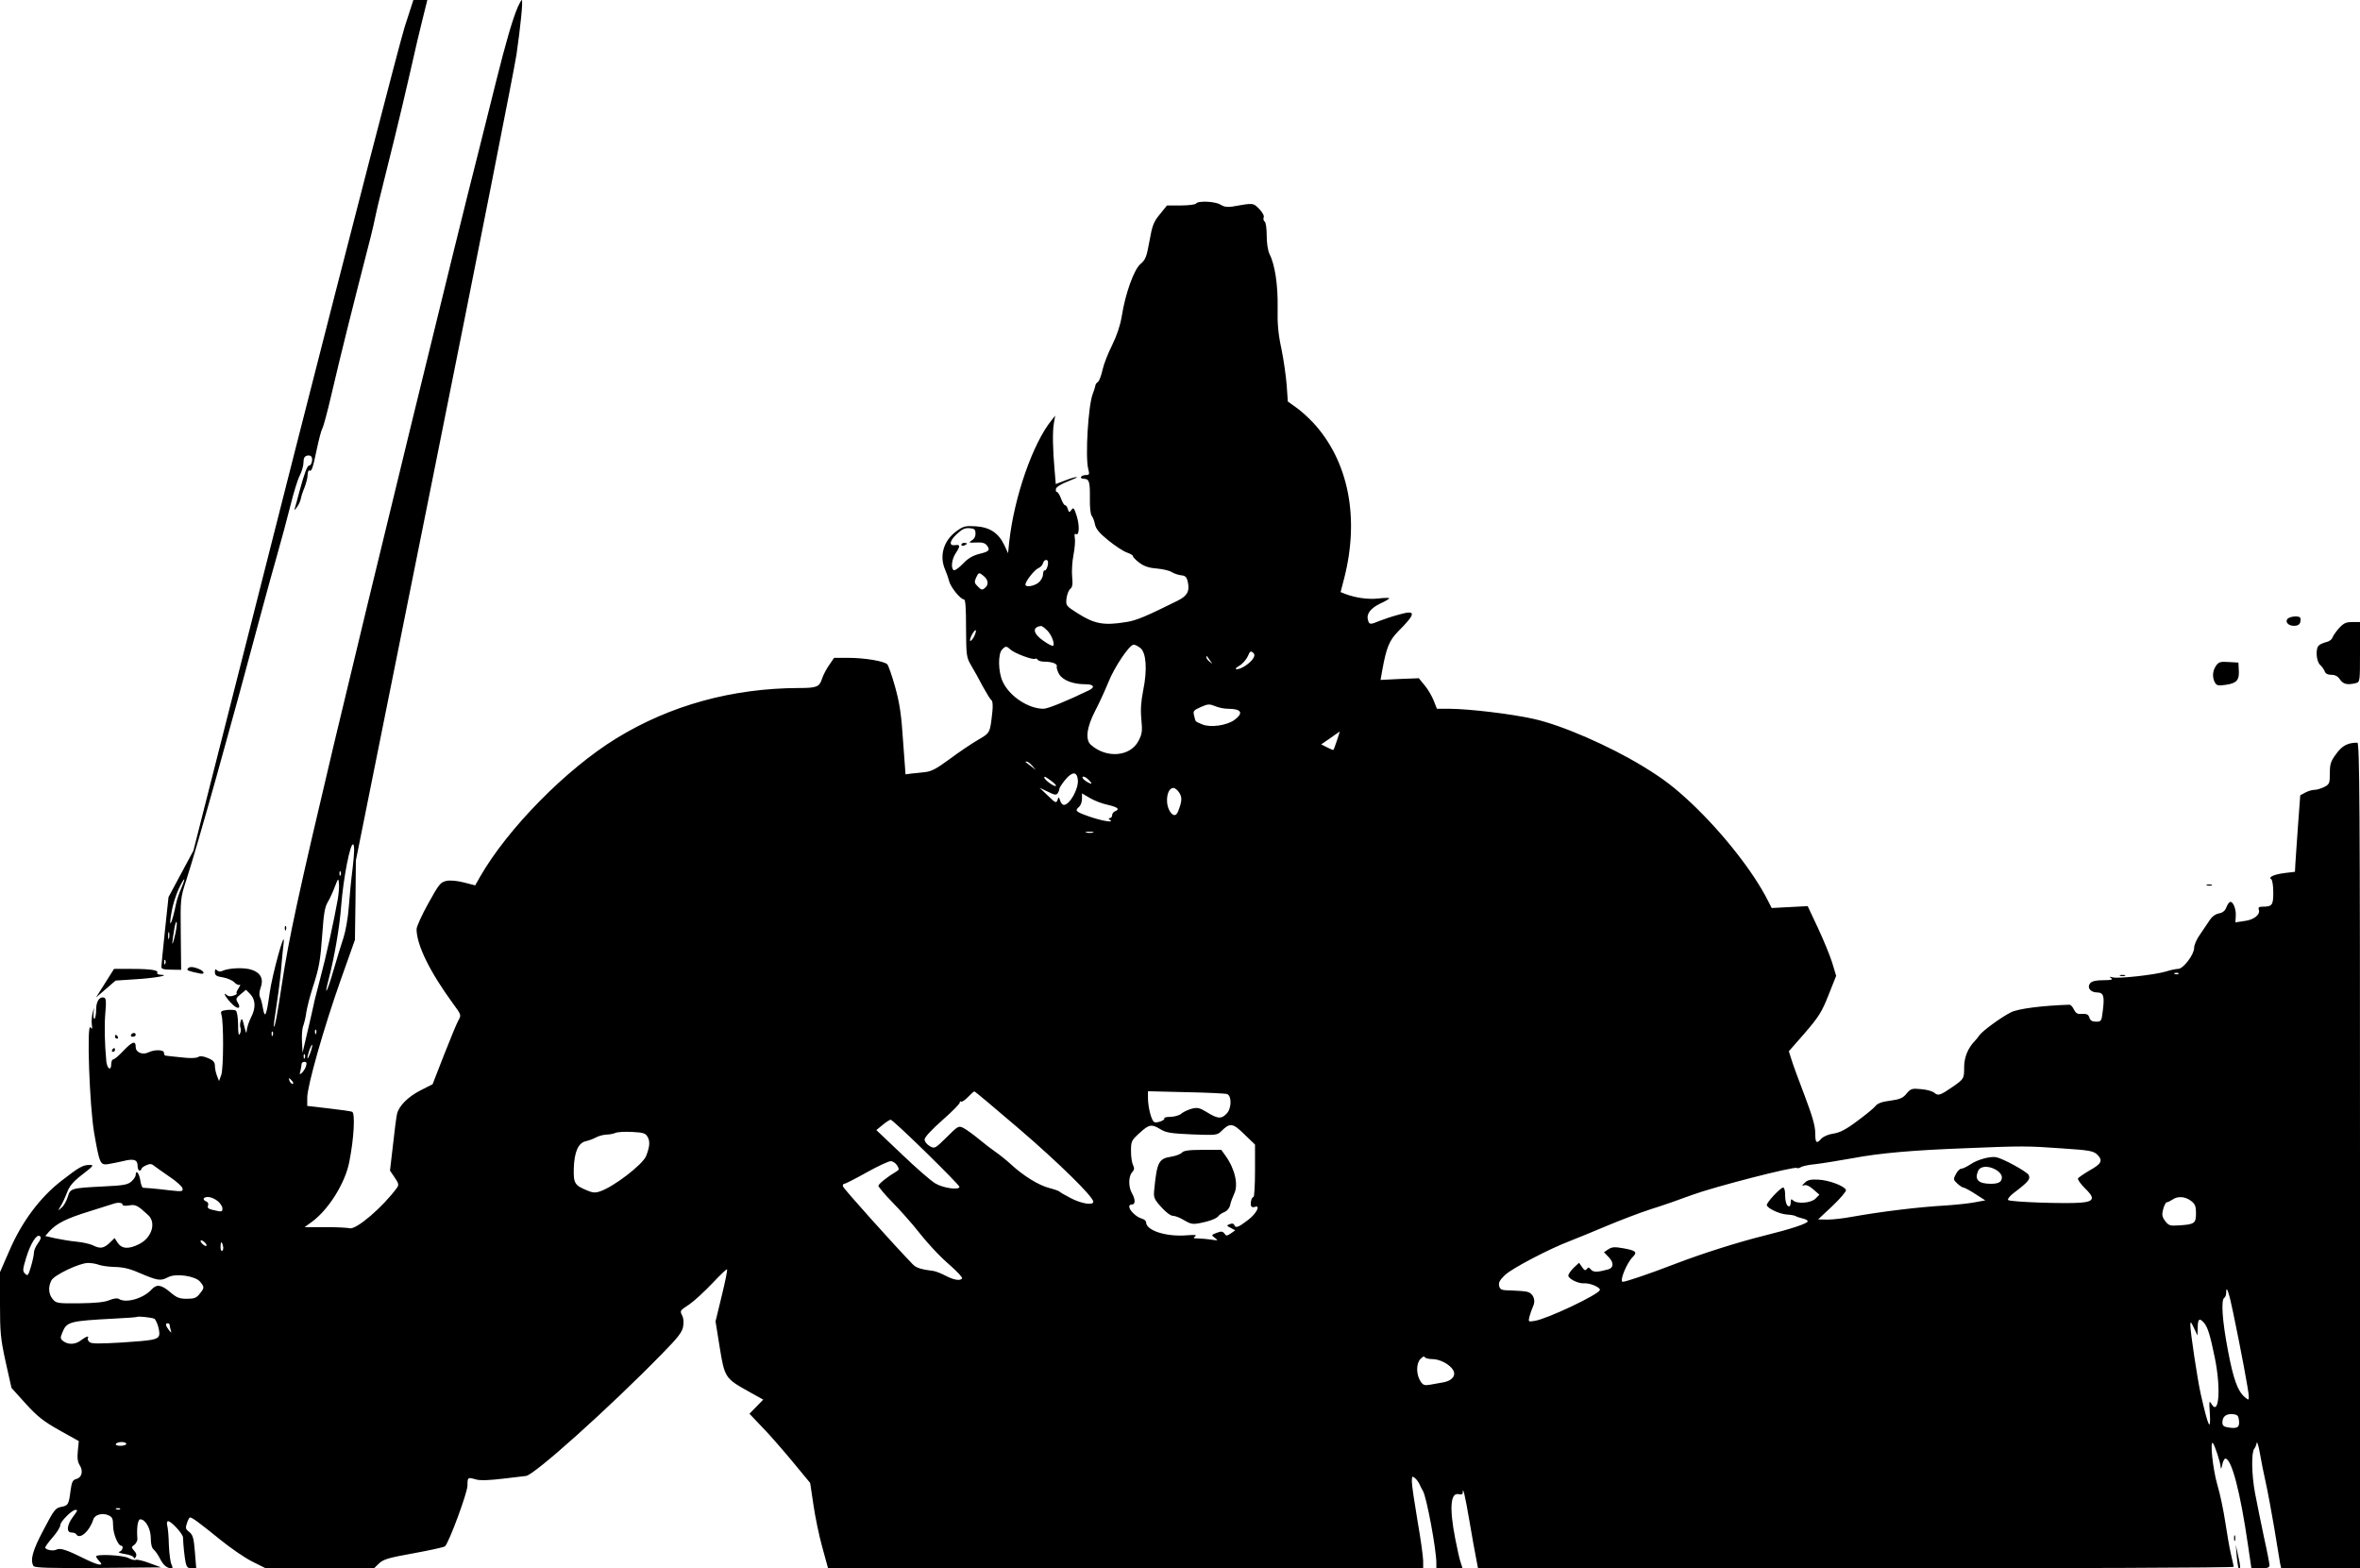 <?xml version="1.0" standalone="no"?>
<!DOCTYPE svg PUBLIC "-//W3C//DTD SVG 20010904//EN"
 "http://www.w3.org/TR/2001/REC-SVG-20010904/DTD/svg10.dtd">
<svg version="1.0" xmlns="http://www.w3.org/2000/svg"
 width="1252pt" height="832pt" viewBox="0 0 1252 832"
 preserveAspectRatio="xMidYMid meet">

<g transform="translate(0,832) scale(0.1,-0.1)"
fill="#000000" stroke="none">
<path d="M2147 8178 c-25 -79 -288 -1094 -584 -2257 l-537 -2114 -66 -123 -66
-123 -19 -178 c-10 -98 -19 -184 -19 -192 -1 -11 13 -15 52 -15 l53 -1 -2 190
c-2 187 -2 191 29 285 65 202 233 802 406 1450 20 74 54 198 76 275 22 77 54
196 71 264 17 69 39 140 50 160 10 20 19 50 19 67 0 23 5 33 19 37 12 3 22 -1
25 -9 6 -16 -3 -44 -14 -44 -10 0 -24 -37 -51 -135 -11 -43 -23 -86 -26 -95
-3 -8 2 -5 11 8 10 12 19 33 22 46 2 13 11 40 20 61 8 21 16 50 16 66 1 16 5
26 9 23 12 -7 18 9 39 110 11 52 24 103 30 113 6 10 28 92 49 183 50 215 111
458 208 835 8 33 19 78 23 100 4 22 21 94 38 160 30 117 103 415 137 565 9 41
23 102 31 135 7 33 26 113 42 178 l29 117 -37 0 -37 0 -46 -142z m-1185 -4569
c-11 -25 -23 -60 -27 -79 -23 -115 -44 -151 -24 -44 5 32 22 85 36 116 31 67
43 72 15 7z m-37 -264 c-15 -59 -14 -32 1 55 5 25 10 36 12 25 1 -11 -4 -47
-13 -80z m-28 -2 c-3 -10 -5 -4 -5 12 0 17 2 24 5 18 2 -7 2 -21 0 -30z m-20
-135 c-3 -8 -6 -5 -6 6 -1 11 2 17 5 13 3 -3 4 -12 1 -19z"/>
<path d="M2747 8283 c-28 -65 -64 -190 -116 -398 -27 -110 -70 -281 -95 -380
-102 -396 -587 -2387 -765 -3135 -186 -785 -240 -1033 -276 -1274 -23 -155
-37 -227 -42 -223 -2 3 3 45 11 93 8 49 20 139 26 199 5 61 12 130 15 155 9
84 -62 -174 -75 -271 -16 -116 -25 -137 -35 -78 -4 24 -11 51 -16 60 -5 10 -3
29 3 47 18 47 2 81 -46 97 -39 14 -125 10 -157 -6 -9 -5 -21 -3 -27 3 -9 9
-12 7 -12 -9 0 -17 8 -23 43 -28 23 -4 50 -16 60 -26 10 -11 23 -17 29 -13 5
4 2 -5 -7 -20 -10 -14 -13 -26 -9 -27 5 0 -2 -5 -15 -10 -17 -6 -28 -6 -39 3
-26 22 2 -23 32 -51 29 -28 47 -21 27 11 -11 18 -10 23 16 44 l28 23 22 -22
c29 -30 31 -74 5 -124 -12 -23 -22 -55 -23 -70 -1 -20 -4 -14 -13 22 -10 41
-13 46 -19 29 -4 -12 -5 -28 -1 -37 3 -9 2 -23 -4 -32 -6 -12 -9 4 -9 50 0 38
-6 70 -12 74 -6 4 -27 5 -47 3 -31 -4 -35 -7 -29 -26 12 -39 11 -283 -1 -318
l-12 -33 -11 28 c-6 16 -11 39 -11 53 0 19 -8 29 -37 41 -26 11 -42 12 -53 5
-11 -6 -43 -7 -91 -1 -41 4 -77 8 -81 9 -5 0 -8 7 -8 15 0 17 -51 18 -83 2
-31 -15 -67 0 -67 28 0 36 -17 31 -66 -20 -23 -25 -47 -45 -53 -45 -6 0 -11
-12 -11 -26 0 -38 -22 -24 -26 16 -9 95 -11 192 -5 259 5 56 4 74 -6 78 -24 9
-43 -18 -43 -63 0 -23 -4 -45 -8 -48 -5 -3 -7 9 -6 27 l3 32 -8 -30 c-4 -16
-6 -43 -4 -60 4 -24 2 -27 -7 -15 -21 27 -5 -423 20 -563 28 -160 32 -168 72
-163 18 3 54 10 80 16 58 15 78 8 78 -25 0 -14 5 -25 10 -25 6 0 10 4 10 8 0
5 11 14 25 20 20 9 29 9 43 -3 9 -7 46 -33 82 -58 36 -24 67 -52 68 -61 4 -17
-2 -18 -65 -11 -37 5 -84 9 -103 11 -19 1 -38 3 -42 3 -4 1 -11 19 -14 41 -6
37 -24 57 -24 27 0 -8 -10 -23 -22 -34 -20 -18 -41 -22 -148 -27 -176 -9 -177
-10 -191 -57 -7 -21 -21 -47 -33 -56 -20 -18 -20 -18 -5 7 9 14 24 46 34 72
14 37 32 59 83 98 58 45 62 50 38 50 -36 0 -56 -11 -151 -85 -113 -88 -208
-215 -274 -367 l-51 -117 0 -168 c0 -151 3 -184 30 -308 l31 -138 75 -83 c62
-68 93 -93 178 -141 l104 -58 -5 -52 c-4 -38 -1 -59 10 -76 20 -31 11 -66 -18
-73 -19 -5 -24 -15 -30 -57 -10 -79 -13 -84 -50 -91 -31 -6 -38 -15 -94 -122
-59 -111 -72 -161 -53 -192 7 -9 82 -12 343 -10 l334 3 -63 23 c-34 13 -66 20
-72 17 -5 -3 -23 1 -39 10 -30 15 -171 22 -171 8 0 -3 7 -15 17 -25 14 -16 14
-18 0 -18 -8 0 -37 11 -64 24 -108 54 -143 66 -164 55 -18 -9 -59 -1 -59 12 0
4 18 29 40 54 22 25 40 54 40 65 0 18 62 80 80 80 14 0 13 -2 -15 -40 -31 -42
-33 -80 -6 -80 11 0 23 -4 26 -10 18 -29 70 16 90 79 8 26 49 37 81 22 20 -9
24 -18 24 -55 0 -42 26 -106 43 -106 15 0 6 -29 -10 -32 -10 -2 3 -8 29 -12
27 -4 48 -13 48 -19 0 -7 4 -6 10 3 6 10 4 20 -8 33 -16 18 -16 20 1 32 9 7
16 21 16 31 -5 56 2 104 15 104 28 0 56 -50 56 -100 0 -31 5 -52 16 -61 8 -7
24 -29 34 -50 18 -34 37 -49 61 -49 6 0 5 8 -1 20 -6 11 -12 57 -14 102 -1 46
-5 93 -9 106 -3 12 -1 22 5 22 17 0 78 -67 79 -86 1 -40 8 -105 14 -134 5 -23
12 -30 31 -30 l25 0 -7 87 c-6 75 -11 90 -30 106 -20 15 -21 21 -12 47 5 17
13 30 16 30 12 0 54 -32 158 -116 55 -45 132 -98 172 -118 l72 -36 287 0 287
0 27 26 c23 22 50 30 184 54 87 16 161 32 166 37 22 22 119 285 119 322 0 45
1 45 47 32 21 -6 70 -4 145 5 62 7 115 14 118 14 40 1 444 363 721 647 85 86
108 116 113 145 4 21 2 46 -4 57 -14 28 -15 27 38 62 26 18 80 68 121 111 40
43 76 77 78 74 3 -3 -10 -66 -28 -140 l-33 -136 22 -137 c26 -161 30 -166 152
-234 l79 -44 -37 -38 -36 -37 60 -63 c34 -34 106 -116 162 -183 l100 -121 17
-114 c9 -63 30 -165 47 -226 l31 -113 1579 0 1578 0 0 39 c0 21 -13 117 -30
213 -16 95 -30 188 -30 207 0 30 2 32 16 20 9 -7 20 -22 25 -34 5 -11 13 -27
18 -35 19 -31 71 -310 71 -382 l0 -28 69 0 70 0 -9 28 c-6 15 -19 73 -30 130
-32 164 -25 247 20 235 12 -3 20 0 20 8 0 38 12 -13 35 -147 14 -82 30 -173
36 -201 l10 -53 2005 0 c1102 0 2004 3 2004 8 0 4 -7 35 -15 69 -8 34 -21 110
-30 170 -9 59 -27 148 -42 197 -24 83 -40 239 -23 220 10 -12 40 -103 41 -128
1 -12 4 -7 8 12 3 18 11 33 16 34 33 3 80 -175 121 -460 l18 -122 48 0 c37 0
48 4 48 16 0 8 -13 77 -30 152 -16 75 -37 180 -47 232 -18 98 -20 214 -4 234
5 6 11 20 13 31 2 11 10 -14 17 -55 7 -41 21 -111 31 -155 10 -44 30 -152 45
-240 14 -88 28 -172 31 -188 l6 -27 209 0 209 0 0 2190 c0 1852 -2 2190 -14
2190 -50 0 -80 -15 -112 -59 -29 -39 -34 -54 -34 -103 0 -53 -2 -59 -30 -73
-16 -8 -38 -15 -50 -15 -12 0 -34 -6 -49 -14 l-28 -15 -12 -163 c-6 -90 -13
-181 -14 -203 l-2 -40 -51 -6 c-58 -7 -93 -22 -75 -33 6 -4 11 -34 11 -71 0
-67 -6 -75 -57 -75 -18 0 -24 -4 -20 -15 10 -26 -25 -55 -76 -61 l-48 -7 2 34
c3 38 -17 83 -32 73 -6 -3 -14 -17 -19 -30 -6 -16 -20 -27 -40 -30 -18 -4 -37
-18 -49 -38 -11 -17 -34 -50 -50 -74 -17 -23 -31 -55 -31 -71 0 -35 -57 -111
-85 -111 -11 0 -40 -6 -65 -14 -60 -18 -253 -39 -282 -31 -18 5 -20 4 -8 -4
11 -8 1 -11 -41 -11 -39 0 -61 -5 -70 -16 -19 -23 1 -49 37 -49 34 -1 40 -19
29 -102 -6 -50 -8 -53 -35 -53 -20 0 -31 6 -35 20 -6 20 -14 23 -51 21 -13 -1
-24 7 -32 24 -6 14 -17 25 -24 25 -146 -5 -270 -21 -309 -40 -52 -26 -149 -97
-167 -121 -7 -10 -18 -24 -25 -31 -37 -38 -57 -87 -57 -141 0 -59 -1 -61 -60
-102 -65 -45 -78 -50 -97 -33 -10 9 -42 18 -71 20 -48 5 -55 3 -77 -23 -19
-24 -36 -31 -86 -38 -43 -5 -68 -14 -79 -28 -8 -11 -52 -47 -97 -80 -61 -46
-93 -62 -128 -67 -27 -4 -53 -16 -63 -27 -25 -29 -32 -23 -32 31 0 36 -15 89
-56 197 -31 81 -63 168 -70 192 l-14 44 85 97 c73 85 90 111 125 200 l41 103
-21 70 c-12 38 -46 121 -76 185 l-54 115 -95 -5 -96 -5 -21 41 c-76 151 -240
359 -405 515 -92 86 -148 129 -256 195 -181 110 -431 219 -580 252 -120 27
-340 53 -448 54 l-66 0 -17 43 c-9 23 -30 60 -48 81 l-31 38 -102 -4 -101 -5
9 51 c22 122 38 159 84 206 96 96 97 116 6 90 -38 -10 -85 -26 -105 -34 -49
-21 -55 -20 -61 6 -9 32 15 62 67 87 25 11 46 24 46 27 0 3 -26 3 -57 -1 -55
-6 -120 3 -176 24 l-25 10 19 73 c82 320 24 619 -162 823 -29 31 -71 69 -95
85 l-42 30 -6 87 c-4 49 -16 135 -28 193 -17 78 -22 134 -20 218 2 118 -14
228 -43 284 -9 19 -15 58 -15 99 0 37 -5 71 -11 74 -6 4 -8 14 -5 22 4 8 -7
27 -24 45 -32 32 -30 32 -143 12 -26 -4 -44 -1 -62 10 -27 18 -120 22 -130 6
-3 -5 -39 -10 -80 -10 l-74 0 -38 -47 c-33 -40 -40 -58 -55 -142 -15 -84 -21
-99 -47 -121 -35 -29 -81 -157 -100 -278 -8 -48 -25 -100 -51 -153 -22 -43
-45 -103 -51 -131 -6 -29 -17 -57 -23 -63 -7 -5 -14 -13 -14 -17 -4 -18 -8
-30 -15 -48 -24 -63 -40 -332 -24 -397 8 -29 6 -33 -12 -33 -11 0 -23 -4 -26
-10 -3 -5 3 -10 14 -10 29 0 34 -14 33 -103 -1 -46 3 -86 10 -94 6 -7 14 -28
17 -45 5 -24 24 -47 71 -85 36 -29 80 -58 98 -64 17 -6 32 -14 32 -19 0 -5 15
-21 34 -35 25 -19 51 -28 93 -31 32 -3 67 -11 79 -19 11 -7 34 -15 50 -17 23
-2 30 -9 36 -38 10 -47 -4 -72 -55 -97 -169 -84 -219 -105 -272 -113 -121 -20
-170 -10 -262 49 -58 37 -59 39 -55 77 3 21 12 44 20 50 11 8 14 24 10 63 -3
29 0 82 7 117 7 36 10 77 7 91 -3 16 -1 24 5 20 19 -12 21 45 5 96 -14 43 -17
47 -28 32 -11 -15 -13 -15 -19 4 -3 12 -10 21 -15 21 -5 0 -14 16 -21 35 -7
19 -17 35 -22 35 -5 0 -7 7 -5 17 2 9 28 26 63 39 33 13 54 23 48 23 -7 1 -35
-7 -62 -18 l-50 -19 -6 72 c-10 108 -12 207 -4 251 l7 40 -19 -24 c-100 -123
-199 -409 -225 -646 l-6 -60 -20 43 c-31 65 -77 95 -152 100 -55 3 -65 1 -103
-27 -67 -49 -91 -130 -59 -203 8 -18 17 -45 21 -60 6 -30 60 -98 79 -98 8 0
11 -45 11 -153 1 -146 2 -154 27 -197 15 -25 43 -75 62 -112 20 -36 40 -69 46
-73 6 -4 8 -27 5 -58 -13 -118 -11 -114 -78 -153 -34 -20 -101 -65 -149 -101
-68 -50 -97 -66 -130 -69 -24 -3 -57 -6 -74 -8 l-30 -4 -13 176 c-9 140 -18
200 -42 287 -17 61 -36 115 -42 121 -18 17 -121 34 -206 34 l-76 0 -26 -38
c-14 -20 -32 -53 -38 -73 -14 -43 -28 -49 -121 -49 -356 -1 -685 -92 -970
-267 -266 -163 -576 -478 -723 -734 l-26 -46 -58 15 c-35 9 -72 13 -93 9 -33
-7 -40 -15 -98 -120 -34 -61 -62 -123 -62 -136 0 -84 71 -228 194 -396 44 -60
44 -60 27 -90 -9 -16 -43 -99 -76 -183 l-60 -154 -65 -33 c-66 -34 -115 -83
-124 -126 -3 -13 -13 -86 -21 -162 l-16 -137 25 -37 c20 -29 23 -39 13 -53
-75 -103 -217 -225 -252 -216 -11 3 -69 6 -129 6 l-110 0 40 29 c88 65 176
206 197 317 25 124 32 260 15 266 -8 3 -64 11 -126 18 l-112 13 0 44 c0 61 87
368 177 623 l76 214 3 211 2 210 416 2070 c229 1139 425 2131 436 2205 21 145
36 290 28 290 -2 0 -12 -17 -21 -37z m2428 -2793 c1 -15 -7 -30 -20 -37 -18
-12 -15 -13 24 -11 32 2 47 -3 57 -16 18 -25 12 -32 -43 -45 -33 -9 -59 -24
-85 -52 -21 -22 -43 -37 -48 -34 -17 10 -11 58 10 90 25 38 25 47 -2 43 -35
-5 -32 21 7 58 29 27 44 34 69 32 25 -2 31 -7 31 -28z m385 -154 c0 -21 -11
-46 -19 -42 -3 2 -7 -8 -8 -22 0 -14 -12 -34 -25 -44 -24 -18 -68 -25 -68 -9
0 17 46 76 67 86 12 5 24 17 26 27 6 21 27 24 27 4z m-340 -73 c24 -21 26 -46
4 -63 -13 -11 -19 -10 -36 8 -19 18 -20 25 -10 47 14 30 16 30 42 8z m335
-287 c24 -24 42 -72 32 -82 -3 -3 -26 8 -51 26 -56 38 -62 74 -13 79 4 1 19
-10 32 -23z m-386 -30 c-7 -14 -16 -26 -21 -26 -5 0 -1 14 7 31 20 37 31 33
14 -5z m881 -64 c31 -25 37 -115 15 -223 -12 -60 -15 -105 -10 -155 6 -62 4
-78 -15 -114 -43 -84 -169 -95 -252 -22 -32 27 -23 94 22 181 22 42 53 110 70
152 33 82 112 199 134 199 8 0 24 -8 36 -18z m-688 -9 c21 -19 117 -55 129
-48 4 3 10 1 14 -5 3 -5 18 -10 33 -10 43 0 74 -12 68 -25 -2 -7 4 -26 13 -42
21 -33 74 -53 140 -53 43 0 52 -15 20 -31 -115 -56 -220 -99 -243 -99 -81 0
-182 67 -217 145 -24 51 -25 147 -3 169 19 20 23 20 46 -1z m1288 -43 c-13
-25 -64 -60 -87 -60 -13 0 -10 5 13 19 17 10 36 33 44 50 10 25 15 29 26 20
10 -8 11 -16 4 -29z m-230 -15 c14 -19 14 -19 -2 -6 -10 7 -18 18 -18 24 0 6
1 8 3 6 1 -2 9 -13 17 -24z m94 -255 c72 0 85 -22 35 -59 -41 -30 -127 -42
-171 -24 -39 17 -35 12 -43 46 -7 25 -3 29 35 46 38 17 46 17 76 5 18 -8 49
-14 68 -14z m579 -167 c-9 -27 -17 -49 -19 -51 -1 -2 -16 4 -33 13 l-32 16 48
33 c26 19 49 34 50 35 1 1 -5 -20 -14 -46z m-1617 -135 l19 -23 -25 20 c-14
11 -27 21 -29 22 -2 2 0 3 6 3 5 0 18 -10 29 -22z m242 -75 c5 -47 -43 -133
-74 -133 -7 0 -16 10 -20 23 -7 21 -7 21 -14 3 -6 -18 -11 -16 -51 23 l-44 42
44 -21 c35 -18 45 -19 52 -8 5 7 9 18 9 23 0 6 14 27 31 48 37 45 63 45 67 0z
m-138 -8 c19 -14 27 -25 19 -25 -14 0 -59 35 -59 45 0 8 5 6 40 -20z m194 9
c9 -8 16 -18 16 -20 0 -7 -38 15 -45 26 -10 16 12 12 29 -6z m482 -69 c16 -25
15 -45 -6 -99 -11 -30 -32 -26 -49 10 -21 47 -7 114 24 114 8 0 22 -11 31 -25z
m-378 -65 c52 -12 65 -23 37 -34 -8 -3 -15 -12 -15 -21 0 -8 -6 -15 -12 -15
-9 0 -8 -4 2 -11 23 -16 -54 -2 -122 23 -61 22 -67 28 -43 48 8 7 15 26 15 42
l0 29 43 -25 c23 -14 66 -30 95 -36z m-80 -147 c-10 -2 -26 -2 -35 0 -10 3 -2
5 17 5 19 0 27 -2 18 -5z m-3927 -186 c-8 -61 -17 -157 -21 -212 -4 -56 -17
-127 -28 -160 -11 -33 -35 -111 -53 -173 -33 -115 -53 -151 -25 -45 30 115 58
277 66 388 11 145 49 340 64 325 7 -7 6 -44 -3 -123z m-64 -39 c-3 -8 -6 -5
-6 6 -1 11 2 17 5 13 3 -3 4 -12 1 -19z m-15 -128 c-20 -114 -63 -309 -93
-420 -16 -63 -33 -126 -35 -140 -3 -14 -17 -77 -32 -140 l-27 -115 -3 59 c-2
33 1 71 7 85 5 14 13 46 16 71 4 25 18 81 32 125 37 114 42 144 53 293 7 101
13 140 28 165 11 18 28 55 38 82 18 47 19 48 22 20 2 -17 -1 -55 -6 -85z
m9765 -396 c-3 -3 -12 -4 -19 -1 -8 3 -5 6 6 6 11 1 17 -2 13 -5z m-9880 -316
c-3 -8 -6 -5 -6 6 -1 11 2 17 5 13 3 -3 4 -12 1 -19z m-230 -10 c-3 -8 -6 -5
-6 6 -1 11 2 17 5 13 3 -3 4 -12 1 -19z m199 -94 c-8 -21 -15 -34 -15 -28 -1
15 20 76 25 71 2 -2 -2 -21 -10 -43z m-29 -26 c-3 -8 -6 -5 -6 6 -1 11 2 17 5
13 3 -3 4 -12 1 -19z m7 -42 c-3 -12 -13 -28 -21 -36 -14 -13 -15 -12 -9 10 3
14 6 30 6 36 0 6 7 11 15 11 11 0 13 -6 9 -21z m-74 -81 c7 -9 8 -15 2 -15 -5
0 -12 7 -16 15 -3 8 -4 15 -2 15 2 0 9 -7 16 -15z m3850 -248 c216 -185 400
-366 400 -392 0 -21 -62 -11 -120 19 -30 16 -57 31 -60 35 -3 3 -27 12 -55 19
-56 15 -136 64 -204 127 -25 23 -62 52 -81 65 -19 13 -58 43 -87 67 -29 24
-65 50 -80 58 -27 14 -29 14 -91 -48 -62 -61 -63 -62 -90 -47 -15 9 -27 24
-27 35 0 12 37 52 95 103 52 46 94 88 92 94 -1 5 1 7 6 4 5 -3 22 8 37 24 16
17 31 30 34 30 4 0 107 -87 231 -193z m1110 179 c25 -10 24 -76 -2 -103 -28
-30 -48 -29 -104 6 -41 25 -51 27 -83 19 -20 -6 -44 -17 -54 -26 -10 -9 -35
-16 -57 -17 -21 0 -36 -3 -33 -8 5 -9 -38 -26 -53 -20 -15 5 -34 79 -34 128
l0 36 203 -5 c111 -2 209 -7 217 -10z m-1597 -310 c97 -95 177 -177 177 -182
0 -19 -87 -7 -128 18 -23 13 -103 83 -177 154 l-136 129 33 27 c18 15 38 28
43 28 6 0 90 -78 188 -174z m1745 -97 c0 -76 -4 -139 -8 -139 -10 0 -18 -31
-13 -47 2 -7 11 -9 19 -6 34 13 10 -35 -35 -69 -52 -40 -67 -45 -73 -26 -3 7
-12 9 -24 4 -18 -7 -18 -8 5 -20 l24 -13 -23 -16 c-21 -14 -25 -15 -34 -1 -10
12 -17 13 -41 4 -29 -11 -30 -12 -10 -27 19 -14 18 -15 -20 -9 -22 3 -53 6
-70 6 -24 0 -27 2 -15 11 11 8 0 9 -40 6 -112 -10 -220 25 -220 69 0 7 -10 16
-22 19 -48 15 -90 75 -53 75 19 0 19 27 0 60 -19 33 -19 89 1 111 12 13 13 22
5 38 -6 11 -11 44 -11 74 0 52 2 57 45 96 51 47 64 49 112 20 29 -18 55 -22
167 -27 127 -5 134 -4 155 17 46 46 61 44 122 -16 l57 -55 0 -139z m-3222 179
c13 -23 11 -51 -8 -100 -17 -45 -172 -164 -244 -188 -25 -9 -41 -8 -70 5 -66
27 -72 38 -70 118 3 87 24 134 64 143 15 3 39 12 54 20 14 8 39 14 55 15 15 0
37 4 48 9 11 5 51 7 89 5 60 -3 71 -7 82 -27z m7499 -60 c154 -10 171 -14 192
-34 30 -31 22 -48 -43 -84 -29 -17 -56 -36 -60 -41 -3 -6 13 -29 35 -51 56
-53 52 -72 -19 -78 -78 -7 -377 3 -387 14 -4 4 8 20 27 35 82 62 93 76 82 98
-10 18 -136 87 -172 94 -31 6 -101 -13 -135 -37 -20 -13 -42 -24 -50 -24 -8 0
-21 -13 -29 -29 -14 -26 -14 -30 8 -50 12 -11 27 -21 32 -21 5 0 34 -15 63
-34 l53 -34 -54 -10 c-29 -6 -98 -13 -153 -17 -147 -8 -348 -33 -499 -60 -43
-8 -101 -15 -130 -15 l-51 1 77 72 c42 40 74 78 71 84 -8 22 -93 53 -148 55
-40 2 -57 -2 -71 -17 -16 -15 -16 -18 -3 -13 11 4 29 -4 49 -22 l32 -28 -21
-21 c-24 -24 -99 -29 -119 -9 -9 9 -12 7 -12 -10 0 -12 -4 -22 -9 -22 -13 0
-21 26 -21 66 0 19 -5 34 -10 34 -15 0 -91 -82 -87 -94 6 -18 67 -46 105 -49
20 -1 42 -5 47 -8 6 -4 22 -9 38 -13 15 -3 27 -10 27 -15 0 -12 -93 -42 -230
-76 -141 -35 -330 -95 -476 -151 -132 -51 -259 -94 -275 -94 -20 0 20 99 53
132 26 26 16 34 -51 46 -45 8 -59 7 -78 -5 l-24 -16 26 -27 c27 -28 26 -56 -3
-64 -58 -16 -79 -16 -92 -1 -11 13 -15 13 -22 3 -7 -10 -13 -8 -25 10 l-16 23
-29 -27 c-15 -15 -28 -34 -28 -41 0 -17 53 -43 82 -41 32 3 90 -22 85 -36 -7
-24 -277 -152 -344 -163 -36 -6 -36 -6 -29 23 4 16 13 40 19 54 16 32 1 69
-31 77 -12 3 -49 6 -82 7 -55 1 -61 3 -67 24 -4 18 3 31 31 58 38 36 237 140
346 181 36 14 121 49 190 78 69 29 175 70 237 90 62 19 161 54 220 76 117 43
540 152 555 143 5 -3 14 -1 21 4 7 5 41 13 77 16 36 4 126 19 200 32 144 27
314 42 605 53 290 12 322 12 500 -1z m-6176 -90 c12 -20 12 -23 -4 -33 -46
-27 -95 -66 -95 -76 0 -5 33 -45 74 -87 41 -42 89 -96 108 -119 77 -97 136
-162 200 -217 37 -33 65 -63 62 -68 -9 -14 -43 -9 -87 14 -23 12 -51 23 -62
25 -70 9 -95 17 -113 36 -97 100 -368 402 -370 413 -2 8 1 14 7 14 6 0 59 27
118 60 59 33 117 60 128 60 11 0 26 -10 34 -22z m5832 -25 c18 -11 29 -26 29
-39 0 -24 -17 -34 -58 -34 -67 0 -88 22 -68 68 11 27 55 30 97 5z m-9437 -164
c14 -11 26 -29 26 -40 0 -16 -5 -18 -27 -13 -49 10 -55 14 -49 29 3 9 -1 18
-9 21 -23 9 -18 24 9 24 13 0 35 -9 50 -21z m10470 0 c21 -16 26 -29 26 -64 0
-56 -7 -61 -98 -66 -39 -3 -48 0 -66 24 -16 22 -18 33 -10 63 5 19 14 36 19
36 6 0 19 7 30 14 28 20 68 17 99 -7z m-10974 -19 c0 -7 13 -8 34 -5 35 7 47
0 103 -52 42 -40 19 -118 -47 -152 -56 -29 -93 -27 -115 5 l-17 26 -27 -26
c-31 -29 -50 -32 -89 -12 -15 7 -54 16 -87 19 -33 3 -84 12 -113 18 l-52 12
22 25 c40 43 90 68 213 106 66 21 125 39 130 41 21 7 45 5 45 -5z m-449 -206
c-11 -15 -21 -37 -21 -49 0 -12 -7 -45 -16 -75 -14 -47 -17 -51 -31 -37 -14
14 -13 22 6 85 23 76 57 130 74 113 6 -6 2 -19 -12 -37z m889 1 c7 -8 8 -15 2
-15 -5 0 -15 7 -22 15 -7 8 -8 15 -2 15 5 0 15 -7 22 -15z m93 -15 c3 -11 1
-23 -4 -26 -5 -3 -9 6 -9 20 0 31 6 34 13 6z m-658 -100 c14 -5 49 -10 78 -11
48 -1 82 -8 132 -30 104 -44 116 -46 158 -24 41 21 144 6 169 -25 23 -28 23
-32 -3 -64 -17 -22 -29 -26 -68 -26 -40 0 -54 6 -88 35 -47 40 -72 44 -99 14
-43 -47 -135 -74 -173 -50 -8 6 -27 3 -50 -6 -25 -11 -73 -16 -159 -17 -118
-1 -124 0 -143 23 -22 27 -24 65 -6 99 15 28 148 92 194 92 17 0 43 -4 58 -10z
m11322 -253 c42 -200 83 -421 83 -444 0 -22 -1 -22 -21 -5 -38 32 -61 95 -90
250 -30 157 -37 266 -19 277 6 3 10 16 10 27 0 45 15 3 37 -105z m-11030 -32
c14 -5 34 -71 27 -90 -9 -22 -32 -26 -197 -37 -120 -7 -162 -7 -172 2 -8 7
-12 16 -9 21 9 15 -10 9 -36 -11 -29 -23 -67 -25 -94 -5 -16 12 -17 18 -6 44
24 60 36 63 279 76 63 3 117 7 119 9 4 4 66 -2 89 -9z m10875 -22 c20 -23 33
-65 58 -187 33 -162 22 -311 -18 -244 -12 20 -13 15 -9 -44 7 -111 -8 -80 -48
97 -18 81 -55 328 -55 365 0 22 3 19 19 -15 l19 -40 1 43 c1 46 9 52 33 25z
m-10792 -12 c0 -5 3 -18 6 -28 5 -16 4 -16 -10 1 -18 23 -20 36 -6 36 6 0 10
-4 10 -9z m6698 -181 c42 0 95 -29 112 -60 15 -29 -8 -56 -56 -64 -19 -3 -49
-9 -68 -12 -29 -5 -37 -2 -50 18 -23 35 -24 93 -1 118 11 12 21 17 23 11 2 -6
20 -11 40 -11z m4280 -326 c4 -36 -8 -44 -55 -37 -26 4 -33 10 -33 27 0 31 20
47 55 44 26 -3 30 -8 33 -34z m-11208 -124 c0 -5 -14 -10 -31 -10 -17 0 -28 4
-24 10 3 6 17 10 31 10 13 0 24 -4 24 -10z m-33 -346 c-3 -3 -12 -4 -19 -1 -8
3 -5 6 6 6 11 1 17 -2 13 -5z"/>
<path d="M5100 5430 c0 -5 7 -7 15 -4 8 4 15 8 15 10 0 2 -7 4 -15 4 -8 0 -15
-4 -15 -10z"/>
<path d="M6270 2205 c-6 -7 -31 -17 -55 -21 -67 -10 -77 -28 -91 -169 -5 -48
-4 -53 36 -98 25 -28 50 -47 63 -47 12 0 39 -11 60 -24 32 -19 45 -22 80 -15
54 10 93 25 102 39 4 6 18 15 31 20 14 6 26 20 30 37 3 15 13 42 21 59 24 47
5 132 -45 202 l-23 32 -98 0 c-74 0 -102 -4 -111 -15z"/>
<path d="M12141 5041 c-23 -15 -5 -41 28 -41 20 0 30 6 34 19 3 11 2 22 -1 25
-8 9 -45 7 -61 -3z"/>
<path d="M12409 4988 c-16 -18 -32 -41 -35 -50 -3 -10 -17 -21 -32 -24 -15 -4
-33 -11 -39 -17 -20 -15 -16 -83 5 -104 11 -10 22 -26 25 -35 4 -12 17 -18 36
-18 20 0 34 -8 45 -25 17 -25 40 -30 84 -19 22 6 22 9 22 165 l0 159 -41 0
c-33 0 -46 -6 -70 -32z"/>
<path d="M11756 4788 c-18 -26 -21 -61 -6 -88 9 -17 18 -19 58 -13 57 8 73 25
69 78 l-2 40 -52 3 c-44 3 -53 0 -67 -20z"/>
<path d="M11708 3623 c6 -2 18 -2 25 0 6 3 1 5 -13 5 -14 0 -19 -2 -12 -5z"/>
<path d="M1511 3394 c0 -11 3 -14 6 -6 3 7 2 16 -1 19 -3 4 -6 -2 -5 -13z"/>
<path d="M995 3180 c-5 -8 6 -12 68 -25 27 -5 20 14 -9 25 -32 13 -51 13 -59
0z"/>
<path d="M557 3104 l-48 -76 52 45 52 45 106 7 c102 6 190 22 133 24 -13 1
-21 5 -18 10 9 14 -33 21 -134 21 l-95 0 -48 -76z"/>
<path d="M11248 3143 c6 -2 18 -2 25 0 6 3 1 5 -13 5 -14 0 -19 -2 -12 -5z"/>
<path d="M695 2830 c-3 -5 1 -10 9 -10 9 0 16 5 16 10 0 6 -4 10 -9 10 -6 0
-13 -4 -16 -10z"/>
<path d="M610 2820 c0 -5 5 -10 11 -10 5 0 7 5 4 10 -3 6 -8 10 -11 10 -2 0
-4 -4 -4 -10z"/>
<path d="M595 2750 c-3 -5 -1 -10 4 -10 6 0 11 5 11 10 0 6 -2 10 -4 10 -3 0
-8 -4 -11 -10z"/>
<path d="M11852 160 c0 -14 2 -19 5 -12 2 6 2 18 0 25 -3 6 -5 1 -5 -13z"/>
<path d="M11866 65 c3 -33 8 -62 10 -64 11 -12 11 10 -2 64 l-13 60 5 -60z"/>
</g>
</svg>
